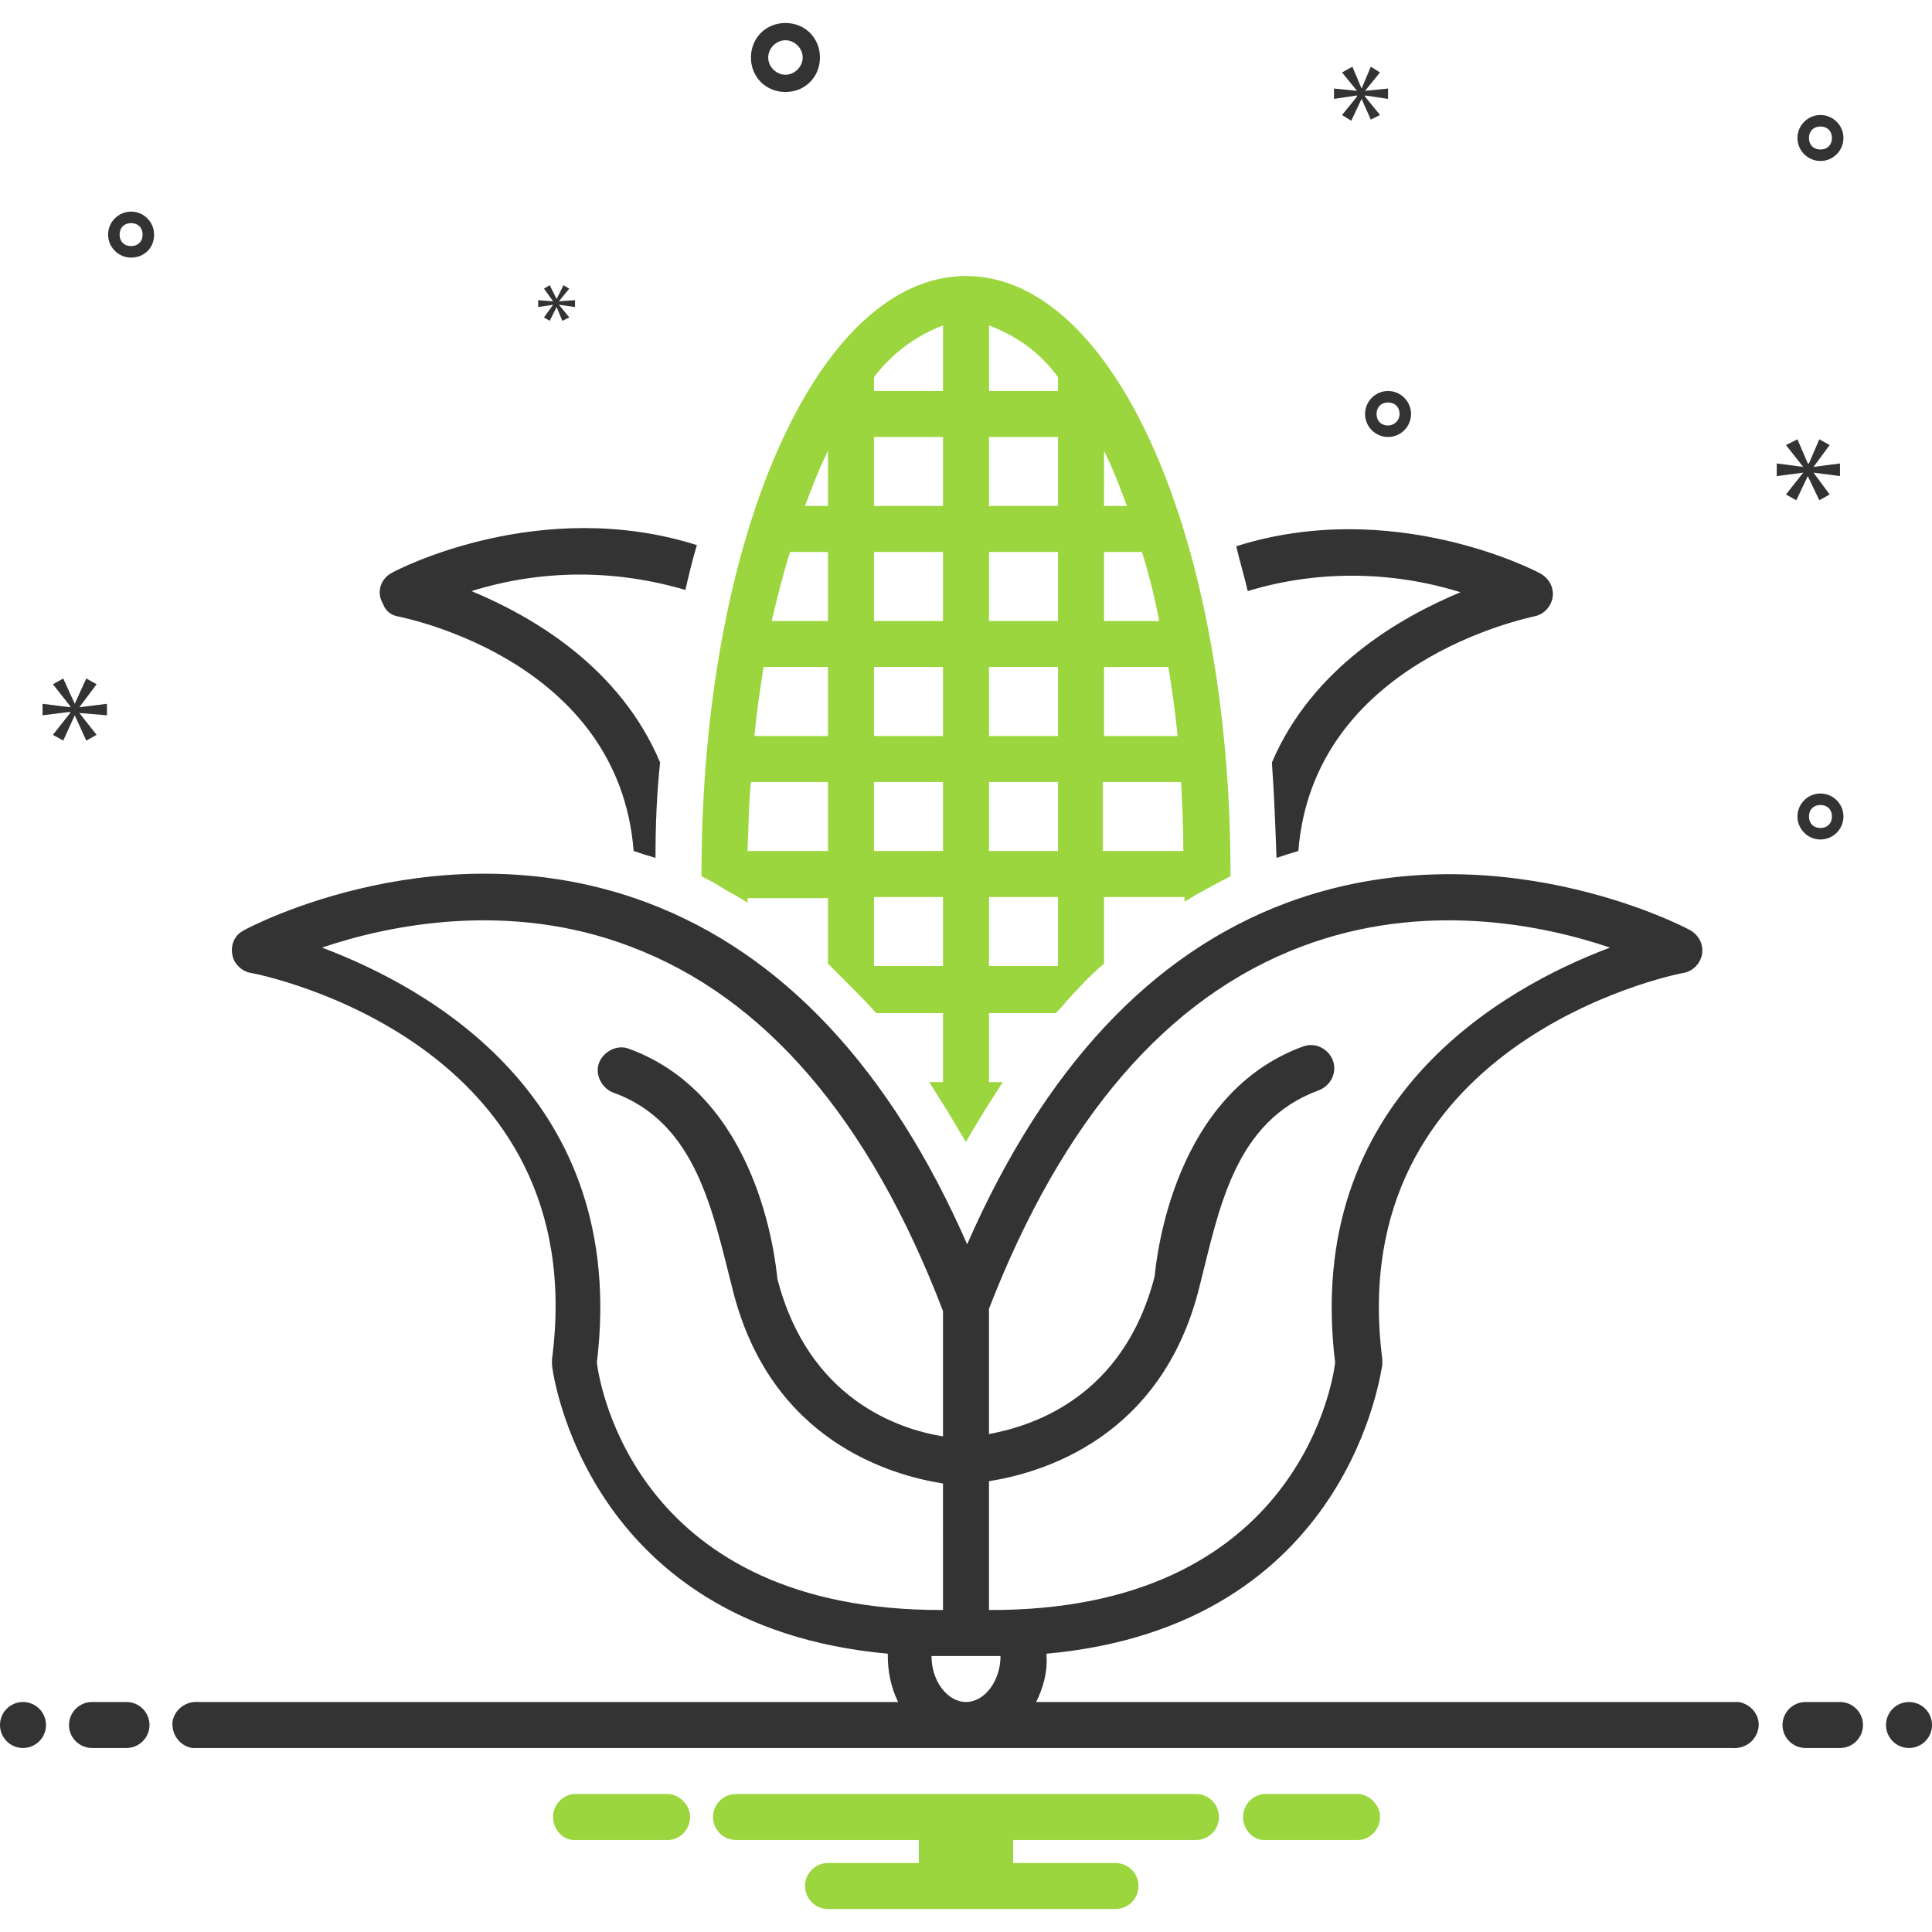 <?xml version="1.0" encoding="utf-8"?>
<!-- Generator: Adobe Illustrator 24.3.0, SVG Export Plug-In . SVG Version: 6.00 Build 0)  -->
<svg version="1.1" id="Слой_1" xmlns="http://www.w3.org/2000/svg" xmlns:xlink="http://www.w3.org/1999/xlink" x="0px" y="0px"
	 viewBox="0 0 168 168" style="enable-background:new 0 0 168 168;" xml:space="preserve">
<style type="text/css">
	.st0{fill:#333333;}
	.st1{fill:#9BD63E;}
</style>
<path class="st0" d="M127,51.5c-5.3,2.2-12.9,6.6-16.4,14.8c0.2,2.8,0.3,5.5,0.4,8.3c0.6-0.2,1.2-0.4,1.9-0.6
	c1.3-16.4,19.7-20.2,20.5-20.4c1.1-0.2,1.8-1.3,1.6-2.3c-0.1-0.6-0.5-1.1-1-1.4c-0.5-0.3-12.9-6.7-26.5-2.4c0.3,1.3,0.7,2.6,1,3.9
	C114.4,49.6,120.9,49.6,127,51.5z M34.6,53.6c0.9,0.2,19.2,3.9,20.5,20.4c0.6,0.2,1.2,0.4,1.9,0.6c0-2.8,0.1-5.5,0.4-8.3
	C53.9,58,46.3,53.6,41,51.4c6.1-1.9,12.5-1.9,18.6-0.1c0.3-1.3,0.6-2.6,1-3.9c-13.6-4.3-26,2.1-26.5,2.4c-1,0.5-1.4,1.7-0.8,2.7
	C33.5,53.1,34,53.5,34.6,53.6L34.6,53.6z"/>
<path class="st1" d="M62.8,77.2c0.3,0.2,1.8,1,2.2,1.3c0-0.1,0-0.3,0-0.4h7v5.7c0.5,0.5,1,1,1.5,1.5c0.9,0.9,1.8,1.8,2.7,2.8H82v6
	h-1.2c0.4,0.6,0.8,1.3,1.2,1.9c0.7,1.1,1.3,2.2,2,3.3c1-1.8,2.1-3.5,3.2-5.2H86v-6h5.8c0.3-0.3,0.6-0.6,0.9-1
	c1.1-1.2,2.1-2.3,3.3-3.3V78h7c0,0.1,0,0.3,0,0.4c0.4-0.2,0.8-0.5,1.2-0.7c0.9-0.5,1.8-1,2.8-1.5c0-0.1,0-0.2,0-0.2
	c0-29.2-10.1-52-23-52S61,46.8,61,76c0,0.1,0,0.2,0,0.2C61.6,76.5,62.2,76.8,62.8,77.2z M96,39.2c0.8,1.6,1.4,3.2,2,4.8h-2L96,39.2z
	 M96,48h3.3c0.6,1.9,1.1,3.9,1.5,6H96V48z M96,58h5.6c0.3,1.9,0.6,3.9,0.8,6H96V58z M96,68h6.7c0.1,1.9,0.2,3.9,0.2,6h-7V68z
	 M86,28.3c2.4,0.9,4.5,2.4,6,4.5V34h-6V28.3z M86,38h6v6h-6V38z M86,48h6v6h-6V48z M86,58h6v6h-6V58z M86,68h6v6h-6V68z M86,78h6v6
	h-6V78z M76,32.8c1.5-2,3.6-3.6,6-4.5V34h-6V32.8z M76,38h6v6h-6V38z M76,48h6v6h-6V48z M76,58h6v6h-6V58z M76,68h6v6h-6V68z M76,78
	h6v6h-6V78z M72,39.2V44h-2C70.6,42.4,71.2,40.8,72,39.2L72,39.2z M68.7,48H72v6h-4.9C67.6,51.9,68.1,49.9,68.7,48z M66.4,58H72v6
	h-6.4C65.8,61.9,66.1,59.9,66.4,58z M65.3,68H72v6h-7C65.1,71.9,65.1,69.9,65.3,68z"/>
<path class="st0" d="M68.3,8c1.7,0,3-1.3,3-3s-1.3-3-3-3s-3,1.3-3,3C65.3,6.7,66.6,8,68.3,8z M68.3,3.5c0.8,0,1.5,0.7,1.5,1.5
	s-0.7,1.5-1.5,1.5S66.8,5.8,66.8,5C66.8,4.2,67.5,3.5,68.3,3.5z M158.3,69c-1.1,0-2,0.9-2,2s0.9,2,2,2s2-0.9,2-2
	C160.3,69.9,159.4,69,158.3,69z M158.3,72c-0.6,0-1-0.4-1-1s0.4-1,1-1s1,0.4,1,1C159.3,71.6,158.9,72,158.3,72z M120.7,34
	c-1.1,0-2,0.9-2,2s0.9,2,2,2s2-0.9,2-2C122.7,34.9,121.8,34,120.7,34z M120.7,37c-0.6,0-1-0.4-1-1s0.4-1,1-1s1,0.4,1,1
	C121.7,36.6,121.2,37,120.7,37z M158.3,10c-1.1,0-2,0.9-2,2s0.9,2,2,2s2-0.9,2-2C160.3,10.9,159.4,10,158.3,10z M158.3,13
	c-0.6,0-1-0.4-1-1s0.4-1,1-1s1,0.4,1,1C159.3,12.6,158.9,13,158.3,13z M13.4,20.4c0-1.1-0.9-2-2-2s-2,0.9-2,2s0.9,2,2,2
	C12.5,22.4,13.4,21.6,13.4,20.4z M10.4,20.4c0-0.6,0.4-1,1-1s1,0.4,1,1s-0.4,1-1,1C10.8,21.4,10.4,21,10.4,20.4z"/>
<polygon class="st0" points="6.9,61.5 8.4,59.5 7.5,59 6.5,61.2 6.5,61.2 5.5,59 4.6,59.5 6.1,61.4 6.1,61.5 3.7,61.2 3.7,62.2 
	6.1,61.9 6.1,62 4.6,63.9 5.5,64.4 6.5,62.2 6.5,62.2 7.5,64.4 8.4,63.9 6.9,62 6.9,62 9.3,62.2 9.3,61.2 6.9,61.5 "/>
<polygon class="st0" points="48.1,26.5 47.3,27.6 47.8,27.9 48.4,26.7 48.4,26.7 48.9,27.9 49.5,27.6 48.6,26.5 48.6,26.5 50,26.7 
	50,26.1 48.6,26.2 48.6,26.2 49.5,25.1 49,24.8 48.4,26 48.4,26 47.8,24.8 47.3,25.1 48.1,26.2 48.1,26.2 46.8,26.1 46.8,26.7 
	48.1,26.5 "/>
<polygon class="st0" points="160,41.4 160,40.3 157.7,40.6 157.7,40.6 159.1,38.7 158.2,38.2 157.3,40.3 157.2,40.3 156.3,38.2 
	155.3,38.7 156.8,40.6 156.8,40.6 154.5,40.3 154.5,41.4 156.8,41.1 156.8,41.1 155.3,43 156.2,43.5 157.2,41.4 157.2,41.4 
	158.2,43.5 159.1,43 157.7,41.1 157.7,41.1 "/>
<polygon class="st0" points="118.7,7.9 120,6.3 119.2,5.8 118.4,7.7 118.4,7.7 117.6,5.8 116.7,6.3 118,7.9 118,7.9 116,7.7 
	116,8.6 118,8.3 118,8.4 116.7,10 117.5,10.5 118.4,8.6 118.4,8.6 119.2,10.4 120,10 118.7,8.4 118.7,8.3 120.7,8.6 120.7,7.7 
	118.7,7.9 "/>
<circle class="st0" cx="2" cy="150" r="2"/>
<path class="st0" d="M11,148H8c-1.1,0-2,0.9-2,2s0.9,2,2,2h3c1.1,0,2-0.9,2-2S12.1,148,11,148z M160,148h-3c-1.1,0-2,0.9-2,2
	s0.9,2,2,2h3c1.1,0,2-0.9,2-2S161.1,148,160,148z"/>
<circle class="st0" cx="166" cy="150" r="2"/>
<path class="st1" d="M118.2,156h-8.3c-1.1,0.1-1.9,1.1-1.8,2.2c0.1,1,0.9,1.8,1.8,1.8h8.3c1.1-0.1,1.9-1.1,1.8-2.2
	C119.9,156.9,119.1,156.1,118.2,156z M58.2,156h-8.3c-1.1,0.1-1.9,1.1-1.8,2.2c0.1,1,0.9,1.8,1.8,1.8h8.3c1.1-0.1,1.9-1.1,1.8-2.2
	C59.9,156.9,59.1,156.1,58.2,156z M104,156H64c-1.1,0-2,0.9-2,2s0.9,2,2,2h15.9v2H72c-1.1,0-2,0.9-2,2s0.9,2,2,2h25c1.1,0,2-0.9,2-2
	s-0.9-2-2-2h-8.9v-2H104c1.1,0,2-0.9,2-2S105.1,156,104,156z"/>
<path class="st0" d="M150.7,148H90.1c0.6-1.2,1-2.6,0.9-4c0-0.1,0-0.1,0-0.2c26.5-2.4,29.1-24.9,29.2-25.1c0-0.2,0-0.3,0-0.5
	c-3.5-27.4,25-33.4,26.2-33.6c1.1-0.2,1.8-1.3,1.6-2.3c-0.1-0.6-0.5-1.1-1-1.4c-0.7-0.4-17.3-9-35.1-2.4
	c-11.8,4.4-21.1,14.4-27.8,29.7c-6.7-15.3-16.1-25.3-27.8-29.7c-17.8-6.7-34.4,2-35.1,2.4c-1,0.5-1.3,1.7-0.8,2.7
	c0.3,0.5,0.8,0.9,1.4,1c1.2,0.2,29.8,6.1,26.2,33.6c0,0.2,0,0.3,0,0.5c0,0.2,2.7,22.7,29.2,25.1c0,0.1,0,0.2,0,0.2
	c0,1.4,0.3,2.8,0.9,4H17.3c-1.1-0.1-2.1,0.6-2.3,1.7c-0.1,1.1,0.6,2.1,1.7,2.3c0.2,0,0.3,0,0.5,0h133.4c1.1,0.1,2.1-0.6,2.3-1.7
	s-0.6-2.1-1.7-2.3C151.1,148,150.9,148,150.7,148L150.7,148z M113.2,82.3c10.6-4,20.9-1.9,26.8,0.1c-9.3,3.5-26.7,13.2-23.9,36.1
	c-0.3,2.4-3.8,21.6-30.1,21.5v-11.2c4.4-0.7,15-3.6,18.3-16.9c1.7-6.7,3-14.4,10.4-17.1c1-0.4,1.6-1.5,1.2-2.6
	c-0.4-1-1.5-1.6-2.6-1.2c0,0,0,0,0,0c-11.2,4.1-12.7,18.1-12.9,20c-2.7,10.5-10.6,13-14.4,13.7c0,0,0-10.8,0-10.9
	C92.4,97.3,101.5,86.7,113.2,82.3z M51.9,118.5c2.8-23-14.6-32.6-23.9-36.1c5.9-2,16.3-4.1,26.8-0.1c11.7,4.4,20.8,15,27.2,31.7
	c0,0,0,10.9,0,10.9c-3.8-0.6-11.7-3.2-14.4-13.7c-0.2-1.9-1.7-15.9-12.9-20c-1-0.4-2.2,0.2-2.6,1.2s0.2,2.2,1.2,2.6
	c7.3,2.6,8.7,10.5,10.4,17.1c3.3,13.3,13.9,16.2,18.3,16.9V140C55.6,140.1,52.2,120.8,51.9,118.5z M81,144c0,0,2.7,0,3,0
	c1,0,2,0,3,0c0,2.2-1.4,4-3,4S81,146.2,81,144z"/>
</svg>
